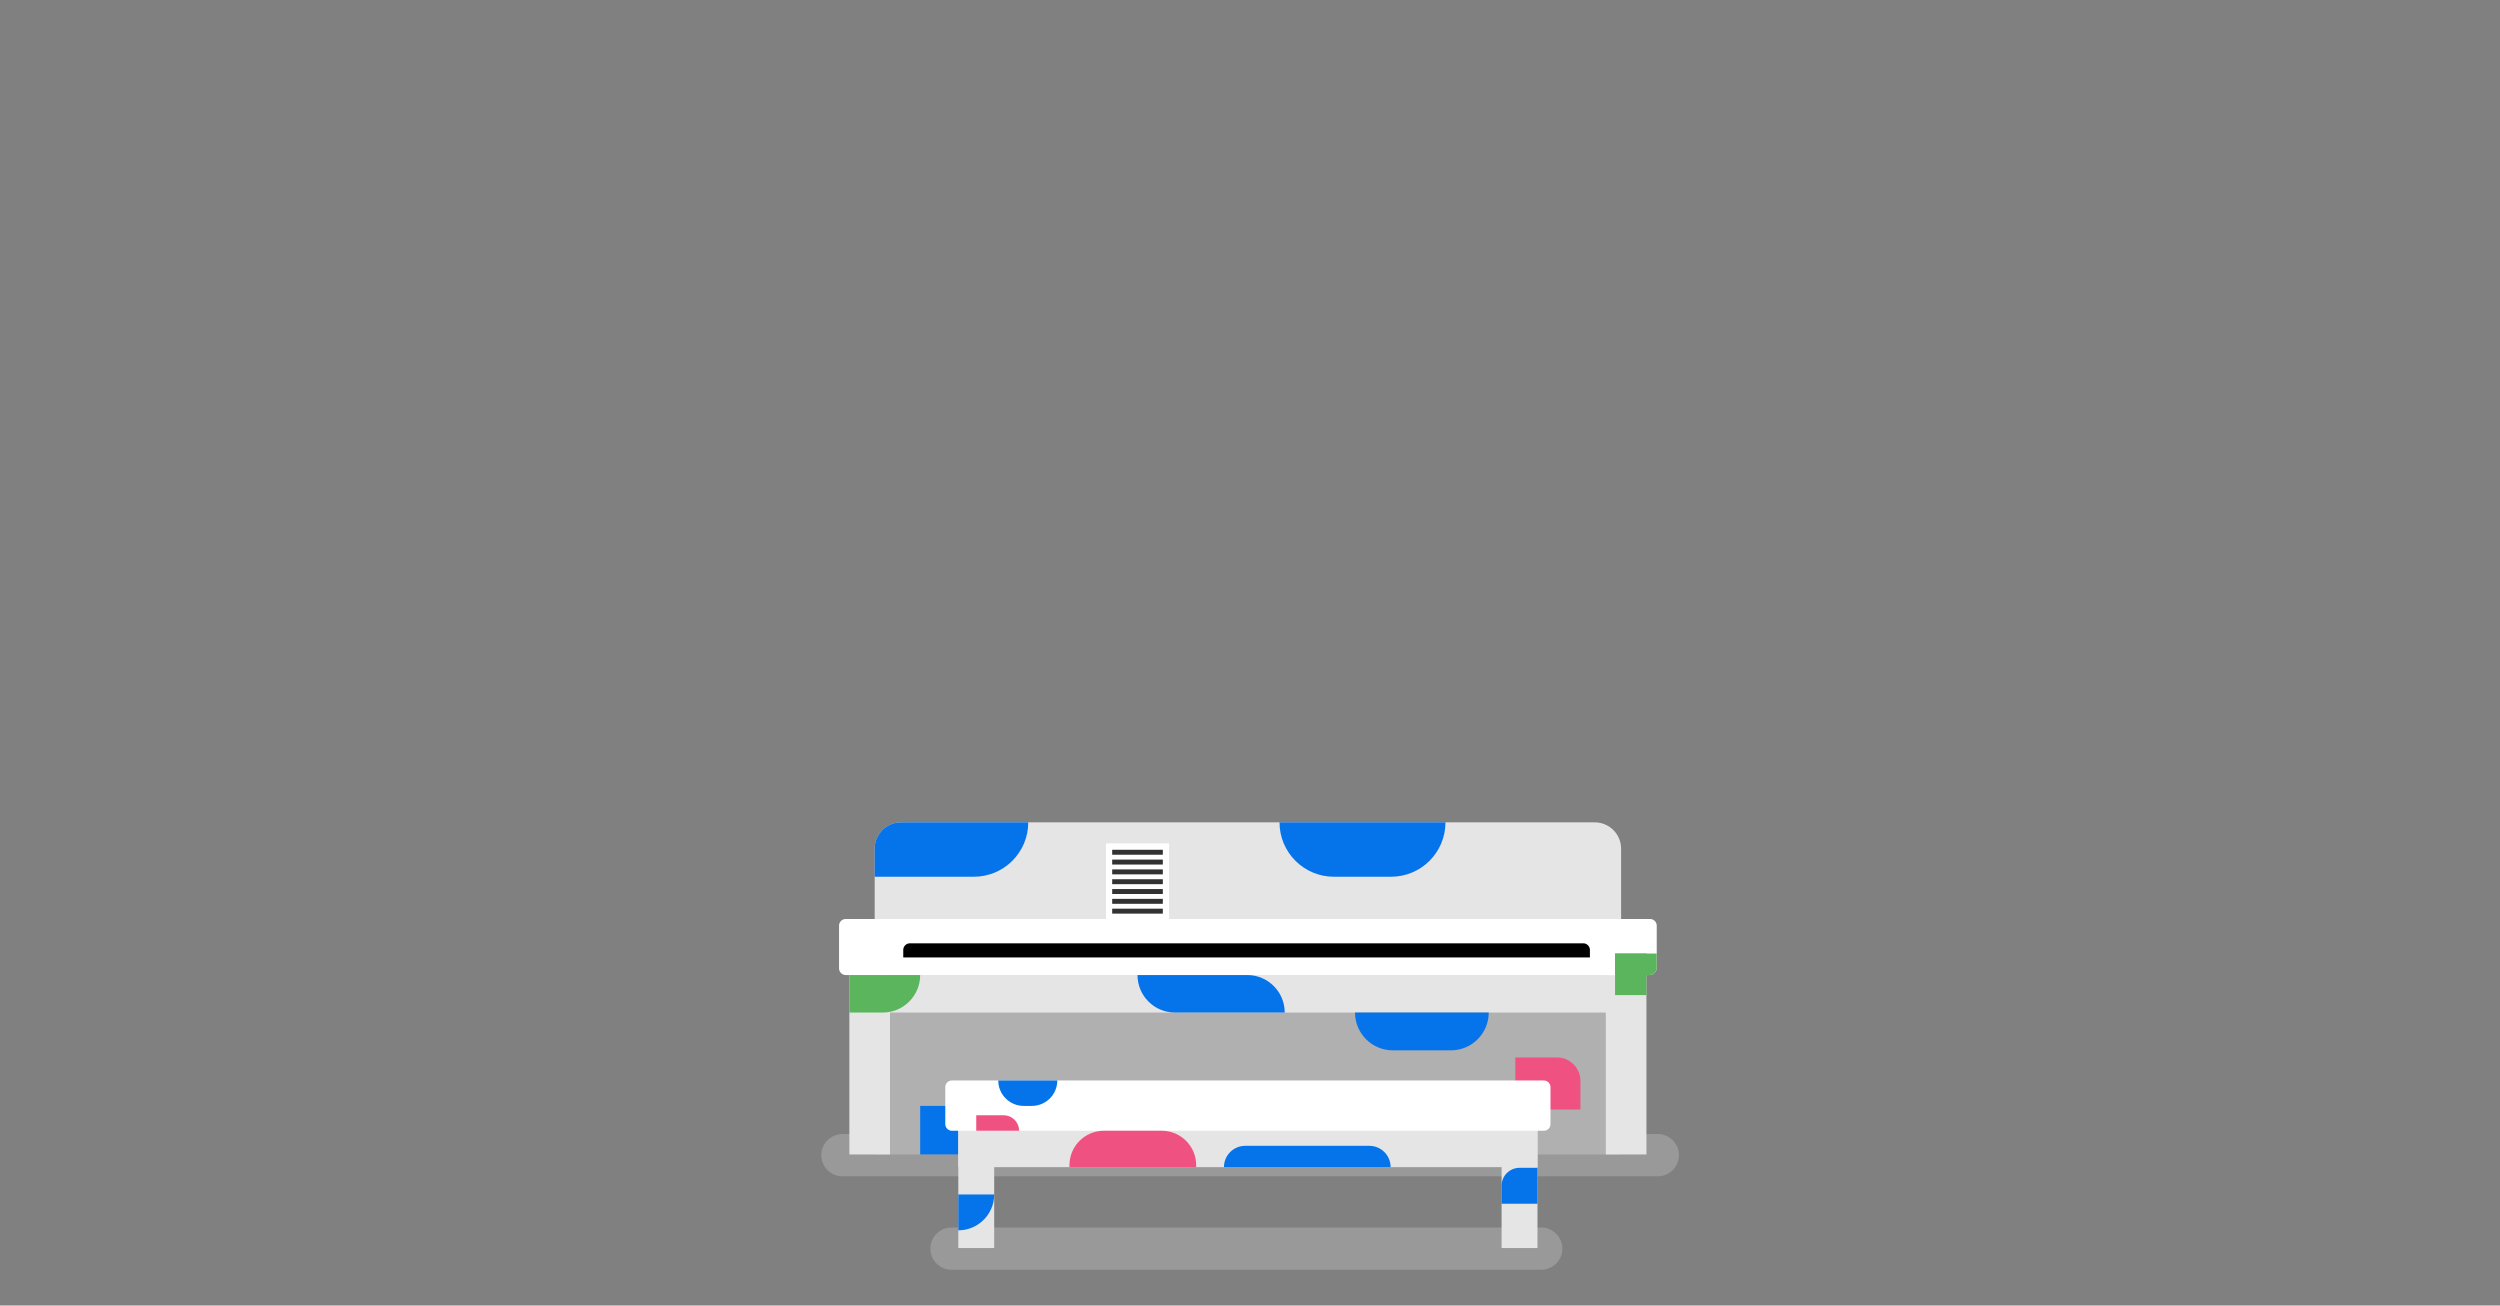 <svg width="1440" height="752" viewBox="0 0 1440 752" xmlns="http://www.w3.org/2000/svg"><rect x="0" y="0" width="1440" height="752" fill="#808080" stroke="none"/><title>library-piano</title><g fill="none" fill-rule="evenodd"><path d="M887.752 707.04H548.056c-6.721 0-12.167 5.446-12.167 12.167 0 6.72 5.446 12.168 12.167 12.168h339.696c6.721 0 12.168-5.448 12.168-12.168 0-6.721-5.447-12.167-12.168-12.167M954.89 653.211H485.24c-6.719 0-12.165 5.446-12.165 12.165 0 6.72 5.446 12.167 12.165 12.167h469.65c6.72 0 12.167-5.447 12.167-12.167 0-6.719-5.447-12.165-12.167-12.165" fill="#999"/><path d="M933.76 488.849c0-8.379-6.792-15.172-15.171-15.172H518.981c-8.379 0-15.172 6.793-15.172 15.172v60.399H933.76v-60.399" fill="#E5E5E5"/><path d="M503.81 572.429h429.951v92.543H503.81v-92.543z" fill="#B0B0B0"/><path d="M910.333 639.102h-37.498v-29.999h23.998c7.457 0 13.5 6.043 13.5 13.499v16.5" fill="#EF5281"/><path d="M530.026 637H598v27.972h-67.974V637z" fill="#0573E9"/><path d="M503.81 561.625h429.951v21.607H503.81v-21.607z" fill="#E5E5E5"/><path d="M489.229 550.093h23.394v114.879h-23.394V550.093zM924.947 550.093h23.394v114.879h-23.394V550.093z" fill="#E5E5E5"/><path d="M954.273 533.202a3.859 3.859 0 0 0-3.859-3.859H487.155a3.858 3.858 0 0 0-3.858 3.859v24.564a3.858 3.858 0 0 0 3.858 3.859h462.867a4.25 4.25 0 0 0 4.251-4.252v-24.171" fill="#FFF"/><path d="M915.785 551.624h-395.51v-4.422a3.859 3.859 0 0 1 3.859-3.859h387.792a3.859 3.859 0 0 1 3.859 3.859v4.422" fill="#000"/><path d="M930.276 555.541c0-2.162-1.729-3.916-3.86-3.916H509.644c-2.131 0-3.859 1.754-3.859 3.916v6.084h424.491v-6.084" fill="#FFF"/><path d="M551.985 636.839h333.599v35.423H551.985v-35.423z" fill="#E5E5E5"/><path d="M551.985 645.264h20.67v73.609h-20.67v-73.609zM864.915 645.264h20.67v73.609h-20.67v-73.609z" fill="#E5E5E5"/><path d="M893.084 626.22a3.859 3.859 0 0 0-3.858-3.86H548.344a3.86 3.86 0 0 0-3.86 3.86v21.238a3.86 3.86 0 0 0 3.86 3.859h340.882a3.858 3.858 0 0 0 3.858-3.859V626.22" fill="#FFF"/><path d="M616 672.262v-1.103c0-10.958 8.883-19.842 19.842-19.842h33.316c10.959 0 19.842 8.884 19.842 19.842v1.103h-73" fill="#EF5281"/><path d="M801 672.262c0-6.772-5.49-12.262-12.262-12.262h-71.476C710.49 660 705 665.49 705 672.262h96M551.985 708.67c11.416 0 20.67-9.254 20.67-20.67h-20.67v20.67M864.915 693.335h20.669v-20.67h-10.335c-5.708 0-10.334 4.627-10.334 10.335v10.335M609 622.36c0 8.085-6.554 14.64-14.64 14.64h-4.72c-8.086 0-14.64-6.555-14.64-14.64h34" fill="#0573E9"/><path d="M587 651.317a8.907 8.907 0 0 0-8.907-8.907H562.32v8.907H587" fill="#EF5281"/><path d="M655.202 561.625h63.191c11.933 0 21.607 9.674 21.607 21.607h-63.19c-11.934 0-21.608-9.673-21.608-21.607" fill="#0573E9"/><path d="M489.229 561.625h40.797c0 11.934-9.673 21.607-21.607 21.607h-19.19v-21.607" fill="#5AB55C"/><path d="M857.5 583.232c0 12.022-9.746 21.768-21.768 21.768h-33.464c-12.022 0-21.768-9.746-21.768-21.768h77" fill="#0573E9"/><path d="M637.036 485.792h36.333v43.551h-36.333v-43.551z" fill="#FFF"/><path d="M640.619 489.475h29.167v2.85h-29.167v-2.85zM640.619 495.129h29.167v2.849h-29.167v-2.849zM640.619 500.783h29.167v2.849h-29.167v-2.849zM640.619 506.437h29.167v2.85h-29.167v-2.85zM640.619 512.091h29.167v2.85h-29.167v-2.85zM640.619 517.745h29.167v2.849h-29.167v-2.849zM640.619 523.399h29.167v2.849h-29.167v-2.849z" fill="#323232"/><path d="M832.585 473.677c0 17.3-14.024 31.323-31.324 31.323h-32.938C751.024 505 737 490.977 737 473.677h95.585M518.981 473.677c-8.379 0-15.172 6.793-15.172 15.172V505h57.145c17.299 0 31.323-14.023 31.323-31.323h-73.296" fill="#0573E9"/><path d="M930.276 549.248h18.066v23.924h-18.066v-23.924z" fill="#5AB55C"/><path d="M930.276 549.248v12.377h19.746a4.25 4.25 0 0 0 4.251-4.252v-8.125h-23.997" fill="#5AB55C"/></g></svg>